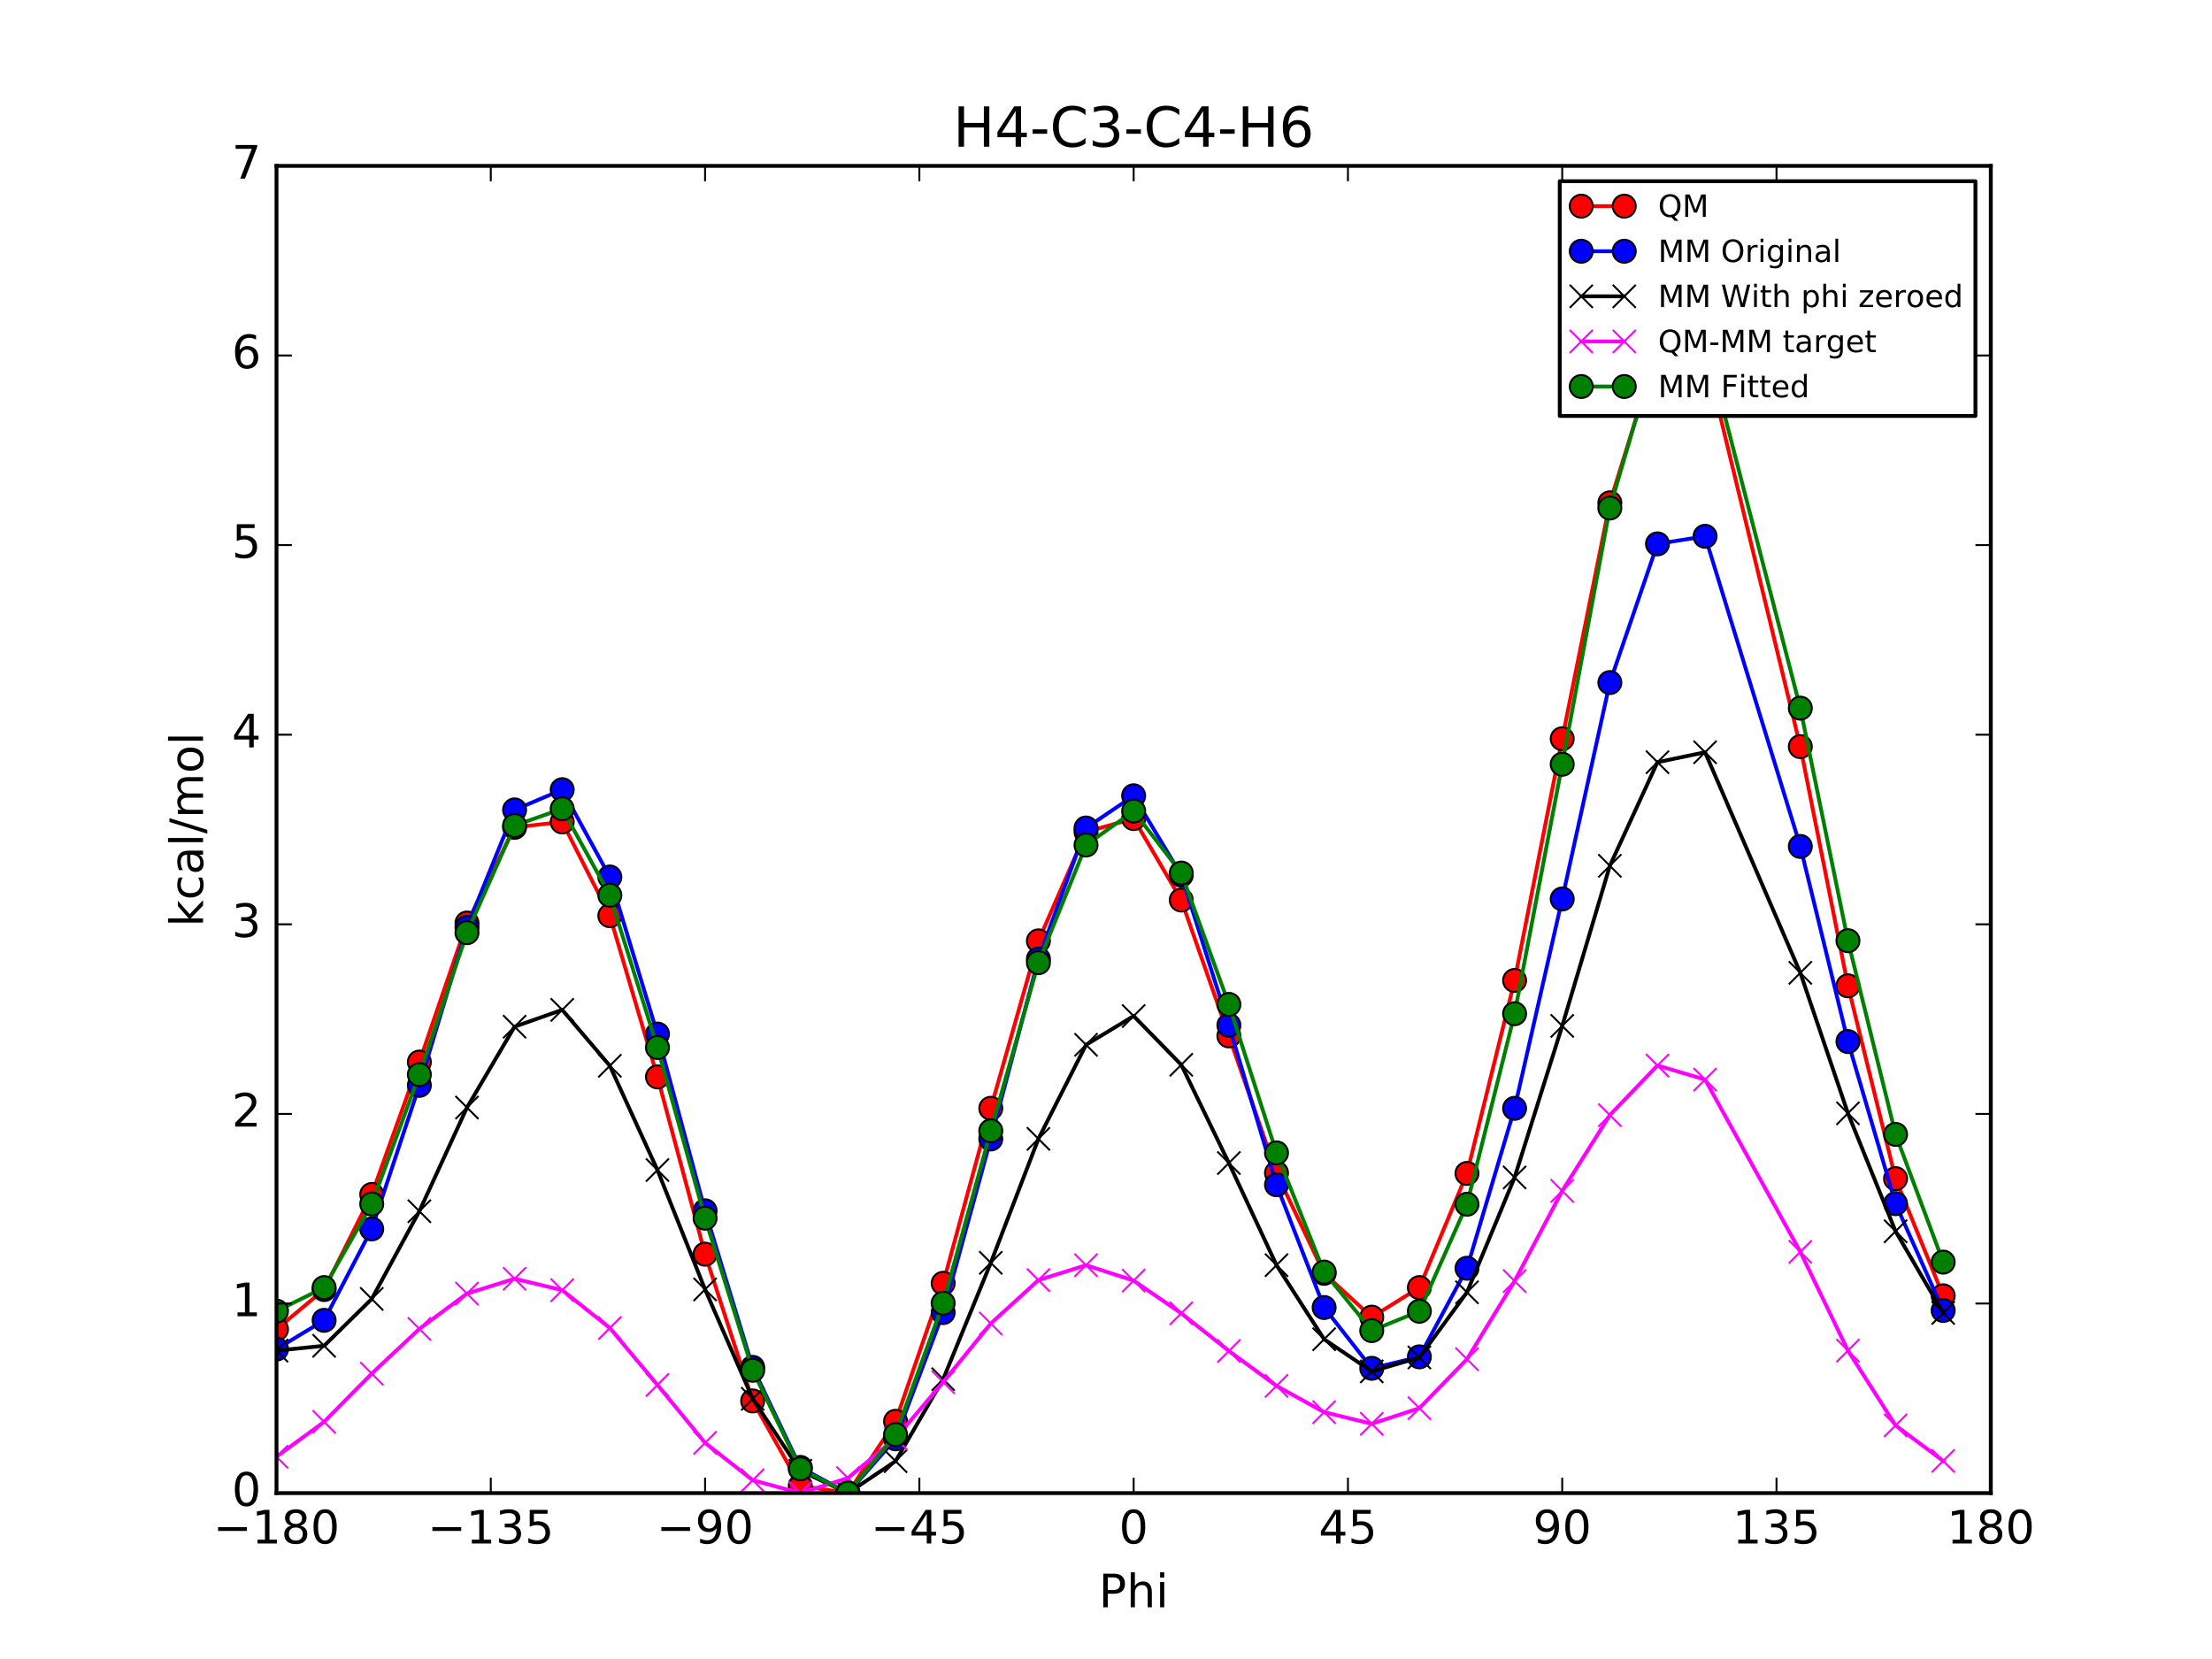 <?xml version="1.0" encoding="utf-8" standalone="no"?>
<!DOCTYPE svg PUBLIC "-//W3C//DTD SVG 1.1//EN"
  "http://www.w3.org/Graphics/SVG/1.1/DTD/svg11.dtd">
<!-- Created with matplotlib (http://matplotlib.org/) -->
<svg height="432pt" version="1.1" viewBox="0 0 576 432" width="576pt" xmlns="http://www.w3.org/2000/svg" xmlns:xlink="http://www.w3.org/1999/xlink">
 <defs>
  <style type="text/css">
*{stroke-linecap:butt;stroke-linejoin:round;stroke-miterlimit:100000;}
  </style>
 </defs>
 <g id="figure_1">
  <g id="patch_1">
   <path d="M 0 432 
L 576 432 
L 576 0 
L 0 0 
z
" style="fill:#ffffff;"/>
  </g>
  <g id="axes_1">
   <g id="patch_2">
    <path d="M 72 388.8 
L 518.4 388.8 
L 518.4 43.2 
L 72 43.2 
z
" style="fill:#ffffff;"/>
   </g>
   <g id="line2d_1">
    <path clip-path="url(#p6be806ce64)" d="M 72 346.138 
L 84.4 335.798 
L 96.8 311.035 
L 109.2 276.559 
L 121.6 240.355 
L 134 215.439 
L 146.4 214.028 
L 158.8 238.452 
L 171.2 280.42 
L 183.6 326.585 
L 196 364.797 
L 208.4 386.894 
L 220.8 388.8 
L 233.2 370.107 
L 245.6 334.164 
L 258 288.597 
L 270.4 245.003 
L 282.8 216.639 
L 295.199 213.153 
L 307.6 234.363 
L 320 269.75 
L 332.4 305.438 
L 344.8 331.576 
L 357.2 342.979 
L 369.6 335.283 
L 382 305.553 
L 394.4 255.302 
L 406.8 192.364 
L 419.2 130.932 
L 431.6 91.041 
L 444 92.122 
L 468.8 194.416 
L 481.2 256.703 
L 493.6 306.912 
L 506 337.426 
" style="fill:none;stroke:#ff0000;stroke-linecap:square;"/>
    <defs>
     <path d="M 0 3 
C 0.796 3 1.559 2.684 2.121 2.121 
C 2.684 1.559 3 0.796 3 0 
C 3 -0.796 2.684 -1.559 2.121 -2.121 
C 1.559 -2.684 0.796 -3 0 -3 
C -0.796 -3 -1.559 -2.684 -2.121 -2.121 
C -2.684 -1.559 -3 -0.796 -3 0 
C -3 0.796 -2.684 1.559 -2.121 2.121 
C -1.559 2.684 -0.796 3 0 3 
z
" id="m2a6af299bd" style="stroke:#000000;stroke-width:0.5;"/>
    </defs>
    <g clip-path="url(#p6be806ce64)">
     <use style="fill:#ff0000;stroke:#000000;stroke-width:0.5;" x="72" xlink:href="#m2a6af299bd" y="346.138"/>
     <use style="fill:#ff0000;stroke:#000000;stroke-width:0.5;" x="84.4" xlink:href="#m2a6af299bd" y="335.798"/>
     <use style="fill:#ff0000;stroke:#000000;stroke-width:0.5;" x="96.8" xlink:href="#m2a6af299bd" y="311.035"/>
     <use style="fill:#ff0000;stroke:#000000;stroke-width:0.5;" x="109.2" xlink:href="#m2a6af299bd" y="276.559"/>
     <use style="fill:#ff0000;stroke:#000000;stroke-width:0.5;" x="121.6" xlink:href="#m2a6af299bd" y="240.355"/>
     <use style="fill:#ff0000;stroke:#000000;stroke-width:0.5;" x="134" xlink:href="#m2a6af299bd" y="215.439"/>
     <use style="fill:#ff0000;stroke:#000000;stroke-width:0.5;" x="146.4" xlink:href="#m2a6af299bd" y="214.028"/>
     <use style="fill:#ff0000;stroke:#000000;stroke-width:0.5;" x="158.8" xlink:href="#m2a6af299bd" y="238.452"/>
     <use style="fill:#ff0000;stroke:#000000;stroke-width:0.5;" x="171.2" xlink:href="#m2a6af299bd" y="280.42"/>
     <use style="fill:#ff0000;stroke:#000000;stroke-width:0.5;" x="183.6" xlink:href="#m2a6af299bd" y="326.585"/>
     <use style="fill:#ff0000;stroke:#000000;stroke-width:0.5;" x="196" xlink:href="#m2a6af299bd" y="364.797"/>
     <use style="fill:#ff0000;stroke:#000000;stroke-width:0.5;" x="208.4" xlink:href="#m2a6af299bd" y="386.894"/>
     <use style="fill:#ff0000;stroke:#000000;stroke-width:0.5;" x="220.8" xlink:href="#m2a6af299bd" y="388.8"/>
     <use style="fill:#ff0000;stroke:#000000;stroke-width:0.5;" x="233.2" xlink:href="#m2a6af299bd" y="370.107"/>
     <use style="fill:#ff0000;stroke:#000000;stroke-width:0.5;" x="245.6" xlink:href="#m2a6af299bd" y="334.164"/>
     <use style="fill:#ff0000;stroke:#000000;stroke-width:0.5;" x="258" xlink:href="#m2a6af299bd" y="288.597"/>
     <use style="fill:#ff0000;stroke:#000000;stroke-width:0.5;" x="270.4" xlink:href="#m2a6af299bd" y="245.003"/>
     <use style="fill:#ff0000;stroke:#000000;stroke-width:0.5;" x="282.8" xlink:href="#m2a6af299bd" y="216.639"/>
     <use style="fill:#ff0000;stroke:#000000;stroke-width:0.5;" x="295.199" xlink:href="#m2a6af299bd" y="213.153"/>
     <use style="fill:#ff0000;stroke:#000000;stroke-width:0.5;" x="307.6" xlink:href="#m2a6af299bd" y="234.363"/>
     <use style="fill:#ff0000;stroke:#000000;stroke-width:0.5;" x="320" xlink:href="#m2a6af299bd" y="269.75"/>
     <use style="fill:#ff0000;stroke:#000000;stroke-width:0.5;" x="332.4" xlink:href="#m2a6af299bd" y="305.438"/>
     <use style="fill:#ff0000;stroke:#000000;stroke-width:0.5;" x="344.8" xlink:href="#m2a6af299bd" y="331.576"/>
     <use style="fill:#ff0000;stroke:#000000;stroke-width:0.5;" x="357.2" xlink:href="#m2a6af299bd" y="342.979"/>
     <use style="fill:#ff0000;stroke:#000000;stroke-width:0.5;" x="369.6" xlink:href="#m2a6af299bd" y="335.283"/>
     <use style="fill:#ff0000;stroke:#000000;stroke-width:0.5;" x="382" xlink:href="#m2a6af299bd" y="305.553"/>
     <use style="fill:#ff0000;stroke:#000000;stroke-width:0.5;" x="394.4" xlink:href="#m2a6af299bd" y="255.302"/>
     <use style="fill:#ff0000;stroke:#000000;stroke-width:0.5;" x="406.8" xlink:href="#m2a6af299bd" y="192.364"/>
     <use style="fill:#ff0000;stroke:#000000;stroke-width:0.5;" x="419.2" xlink:href="#m2a6af299bd" y="130.932"/>
     <use style="fill:#ff0000;stroke:#000000;stroke-width:0.5;" x="431.6" xlink:href="#m2a6af299bd" y="91.041"/>
     <use style="fill:#ff0000;stroke:#000000;stroke-width:0.5;" x="444" xlink:href="#m2a6af299bd" y="92.122"/>
     <use style="fill:#ff0000;stroke:#000000;stroke-width:0.5;" x="468.8" xlink:href="#m2a6af299bd" y="194.416"/>
     <use style="fill:#ff0000;stroke:#000000;stroke-width:0.5;" x="481.2" xlink:href="#m2a6af299bd" y="256.703"/>
     <use style="fill:#ff0000;stroke:#000000;stroke-width:0.5;" x="493.6" xlink:href="#m2a6af299bd" y="306.912"/>
     <use style="fill:#ff0000;stroke:#000000;stroke-width:0.5;" x="506" xlink:href="#m2a6af299bd" y="337.426"/>
    </g>
   </g>
   <g id="line2d_2">
    <path clip-path="url(#p6be806ce64)" d="M 72 351.294 
L 84.4 343.809 
L 96.8 320.014 
L 109.2 282.63 
L 121.6 241.473 
L 134 210.893 
L 146.4 205.631 
L 158.8 228.367 
L 171.2 269.262 
L 183.6 315.292 
L 196 356.059 
L 208.4 382.107 
L 220.8 388.8 
L 233.2 374.664 
L 245.6 341.786 
L 258 296.586 
L 270.4 249.719 
L 282.8 215.612 
L 295.199 207.216 
L 307.6 227.878 
L 320 266.97 
L 332.4 308.508 
L 344.8 340.473 
L 357.2 356.306 
L 369.6 353.318 
L 382 330.252 
L 394.4 288.608 
L 406.8 234.091 
L 419.2 177.739 
L 431.6 141.627 
L 444 139.645 
L 468.8 220.411 
L 481.2 271.215 
L 493.6 313.43 
L 506 341.24 
" style="fill:none;stroke:#0000ff;stroke-linecap:square;"/>
    <defs>
     <path d="M 0 3 
C 0.796 3 1.559 2.684 2.121 2.121 
C 2.684 1.559 3 0.796 3 0 
C 3 -0.796 2.684 -1.559 2.121 -2.121 
C 1.559 -2.684 0.796 -3 0 -3 
C -0.796 -3 -1.559 -2.684 -2.121 -2.121 
C -2.684 -1.559 -3 -0.796 -3 0 
C -3 0.796 -2.684 1.559 -2.121 2.121 
C -1.559 2.684 -0.796 3 0 3 
z
" id="m9294f2a880" style="stroke:#000000;stroke-width:0.5;"/>
    </defs>
    <g clip-path="url(#p6be806ce64)">
     <use style="fill:#0000ff;stroke:#000000;stroke-width:0.5;" x="72" xlink:href="#m9294f2a880" y="351.294"/>
     <use style="fill:#0000ff;stroke:#000000;stroke-width:0.5;" x="84.4" xlink:href="#m9294f2a880" y="343.809"/>
     <use style="fill:#0000ff;stroke:#000000;stroke-width:0.5;" x="96.8" xlink:href="#m9294f2a880" y="320.014"/>
     <use style="fill:#0000ff;stroke:#000000;stroke-width:0.5;" x="109.2" xlink:href="#m9294f2a880" y="282.63"/>
     <use style="fill:#0000ff;stroke:#000000;stroke-width:0.5;" x="121.6" xlink:href="#m9294f2a880" y="241.473"/>
     <use style="fill:#0000ff;stroke:#000000;stroke-width:0.5;" x="134" xlink:href="#m9294f2a880" y="210.893"/>
     <use style="fill:#0000ff;stroke:#000000;stroke-width:0.5;" x="146.4" xlink:href="#m9294f2a880" y="205.631"/>
     <use style="fill:#0000ff;stroke:#000000;stroke-width:0.5;" x="158.8" xlink:href="#m9294f2a880" y="228.367"/>
     <use style="fill:#0000ff;stroke:#000000;stroke-width:0.5;" x="171.2" xlink:href="#m9294f2a880" y="269.262"/>
     <use style="fill:#0000ff;stroke:#000000;stroke-width:0.5;" x="183.6" xlink:href="#m9294f2a880" y="315.292"/>
     <use style="fill:#0000ff;stroke:#000000;stroke-width:0.5;" x="196" xlink:href="#m9294f2a880" y="356.059"/>
     <use style="fill:#0000ff;stroke:#000000;stroke-width:0.5;" x="208.4" xlink:href="#m9294f2a880" y="382.107"/>
     <use style="fill:#0000ff;stroke:#000000;stroke-width:0.5;" x="220.8" xlink:href="#m9294f2a880" y="388.8"/>
     <use style="fill:#0000ff;stroke:#000000;stroke-width:0.5;" x="233.2" xlink:href="#m9294f2a880" y="374.664"/>
     <use style="fill:#0000ff;stroke:#000000;stroke-width:0.5;" x="245.6" xlink:href="#m9294f2a880" y="341.786"/>
     <use style="fill:#0000ff;stroke:#000000;stroke-width:0.5;" x="258" xlink:href="#m9294f2a880" y="296.586"/>
     <use style="fill:#0000ff;stroke:#000000;stroke-width:0.5;" x="270.4" xlink:href="#m9294f2a880" y="249.719"/>
     <use style="fill:#0000ff;stroke:#000000;stroke-width:0.5;" x="282.8" xlink:href="#m9294f2a880" y="215.612"/>
     <use style="fill:#0000ff;stroke:#000000;stroke-width:0.5;" x="295.199" xlink:href="#m9294f2a880" y="207.216"/>
     <use style="fill:#0000ff;stroke:#000000;stroke-width:0.5;" x="307.6" xlink:href="#m9294f2a880" y="227.878"/>
     <use style="fill:#0000ff;stroke:#000000;stroke-width:0.5;" x="320" xlink:href="#m9294f2a880" y="266.97"/>
     <use style="fill:#0000ff;stroke:#000000;stroke-width:0.5;" x="332.4" xlink:href="#m9294f2a880" y="308.508"/>
     <use style="fill:#0000ff;stroke:#000000;stroke-width:0.5;" x="344.8" xlink:href="#m9294f2a880" y="340.473"/>
     <use style="fill:#0000ff;stroke:#000000;stroke-width:0.5;" x="357.2" xlink:href="#m9294f2a880" y="356.306"/>
     <use style="fill:#0000ff;stroke:#000000;stroke-width:0.5;" x="369.6" xlink:href="#m9294f2a880" y="353.318"/>
     <use style="fill:#0000ff;stroke:#000000;stroke-width:0.5;" x="382" xlink:href="#m9294f2a880" y="330.252"/>
     <use style="fill:#0000ff;stroke:#000000;stroke-width:0.5;" x="394.4" xlink:href="#m9294f2a880" y="288.608"/>
     <use style="fill:#0000ff;stroke:#000000;stroke-width:0.5;" x="406.8" xlink:href="#m9294f2a880" y="234.091"/>
     <use style="fill:#0000ff;stroke:#000000;stroke-width:0.5;" x="419.2" xlink:href="#m9294f2a880" y="177.739"/>
     <use style="fill:#0000ff;stroke:#000000;stroke-width:0.5;" x="431.6" xlink:href="#m9294f2a880" y="141.627"/>
     <use style="fill:#0000ff;stroke:#000000;stroke-width:0.5;" x="444" xlink:href="#m9294f2a880" y="139.645"/>
     <use style="fill:#0000ff;stroke:#000000;stroke-width:0.5;" x="468.8" xlink:href="#m9294f2a880" y="220.411"/>
     <use style="fill:#0000ff;stroke:#000000;stroke-width:0.5;" x="481.2" xlink:href="#m9294f2a880" y="271.215"/>
     <use style="fill:#0000ff;stroke:#000000;stroke-width:0.5;" x="493.6" xlink:href="#m9294f2a880" y="313.43"/>
     <use style="fill:#0000ff;stroke:#000000;stroke-width:0.5;" x="506" xlink:href="#m9294f2a880" y="341.24"/>
    </g>
   </g>
   <g id="line2d_3">
    <path clip-path="url(#p6be806ce64)" d="M 72 351.694 
L 84.4 350.446 
L 96.8 338.238 
L 109.2 315.404 
L 121.6 288.396 
L 134 267.344 
L 146.4 262.962 
L 158.8 277.528 
L 171.2 304.678 
L 183.6 335.764 
L 196 364.243 
L 208.4 382.979 
L 220.8 388.8 
L 233.2 380.482 
L 245.6 359.138 
L 258 328.837 
L 270.4 296.55 
L 282.8 272.068 
L 295.199 264.574 
L 307.6 277.267 
L 320 302.853 
L 332.4 329.446 
L 344.8 348.736 
L 357.2 357.111 
L 369.6 353.48 
L 382 336.515 
L 394.4 306.603 
L 406.8 267.141 
L 419.2 225.451 
L 431.6 198.477 
L 444 195.888 
L 468.8 253.321 
L 481.2 289.898 
L 493.6 320.626 
L 506 341.895 
" style="fill:none;stroke:#000000;stroke-linecap:square;"/>
    <defs>
     <path d="M -3 3 
L 3 -3 
M -3 -3 
L 3 3 
" id="maa14bc643f" style="stroke:#000000;stroke-width:0.5;"/>
    </defs>
    <g clip-path="url(#p6be806ce64)">
     <use style="stroke:#000000;stroke-width:0.5;" x="72" xlink:href="#maa14bc643f" y="351.694"/>
     <use style="stroke:#000000;stroke-width:0.5;" x="84.4" xlink:href="#maa14bc643f" y="350.446"/>
     <use style="stroke:#000000;stroke-width:0.5;" x="96.8" xlink:href="#maa14bc643f" y="338.238"/>
     <use style="stroke:#000000;stroke-width:0.5;" x="109.2" xlink:href="#maa14bc643f" y="315.404"/>
     <use style="stroke:#000000;stroke-width:0.5;" x="121.6" xlink:href="#maa14bc643f" y="288.396"/>
     <use style="stroke:#000000;stroke-width:0.5;" x="134" xlink:href="#maa14bc643f" y="267.344"/>
     <use style="stroke:#000000;stroke-width:0.5;" x="146.4" xlink:href="#maa14bc643f" y="262.962"/>
     <use style="stroke:#000000;stroke-width:0.5;" x="158.8" xlink:href="#maa14bc643f" y="277.528"/>
     <use style="stroke:#000000;stroke-width:0.5;" x="171.2" xlink:href="#maa14bc643f" y="304.678"/>
     <use style="stroke:#000000;stroke-width:0.5;" x="183.6" xlink:href="#maa14bc643f" y="335.764"/>
     <use style="stroke:#000000;stroke-width:0.5;" x="196" xlink:href="#maa14bc643f" y="364.243"/>
     <use style="stroke:#000000;stroke-width:0.5;" x="208.4" xlink:href="#maa14bc643f" y="382.979"/>
     <use style="stroke:#000000;stroke-width:0.5;" x="220.8" xlink:href="#maa14bc643f" y="388.8"/>
     <use style="stroke:#000000;stroke-width:0.5;" x="233.2" xlink:href="#maa14bc643f" y="380.482"/>
     <use style="stroke:#000000;stroke-width:0.5;" x="245.6" xlink:href="#maa14bc643f" y="359.138"/>
     <use style="stroke:#000000;stroke-width:0.5;" x="258" xlink:href="#maa14bc643f" y="328.837"/>
     <use style="stroke:#000000;stroke-width:0.5;" x="270.4" xlink:href="#maa14bc643f" y="296.55"/>
     <use style="stroke:#000000;stroke-width:0.5;" x="282.8" xlink:href="#maa14bc643f" y="272.068"/>
     <use style="stroke:#000000;stroke-width:0.5;" x="295.199" xlink:href="#maa14bc643f" y="264.574"/>
     <use style="stroke:#000000;stroke-width:0.5;" x="307.6" xlink:href="#maa14bc643f" y="277.267"/>
     <use style="stroke:#000000;stroke-width:0.5;" x="320" xlink:href="#maa14bc643f" y="302.853"/>
     <use style="stroke:#000000;stroke-width:0.5;" x="332.4" xlink:href="#maa14bc643f" y="329.446"/>
     <use style="stroke:#000000;stroke-width:0.5;" x="344.8" xlink:href="#maa14bc643f" y="348.736"/>
     <use style="stroke:#000000;stroke-width:0.5;" x="357.2" xlink:href="#maa14bc643f" y="357.111"/>
     <use style="stroke:#000000;stroke-width:0.5;" x="369.6" xlink:href="#maa14bc643f" y="353.48"/>
     <use style="stroke:#000000;stroke-width:0.5;" x="382" xlink:href="#maa14bc643f" y="336.515"/>
     <use style="stroke:#000000;stroke-width:0.5;" x="394.4" xlink:href="#maa14bc643f" y="306.603"/>
     <use style="stroke:#000000;stroke-width:0.5;" x="406.8" xlink:href="#maa14bc643f" y="267.141"/>
     <use style="stroke:#000000;stroke-width:0.5;" x="419.2" xlink:href="#maa14bc643f" y="225.451"/>
     <use style="stroke:#000000;stroke-width:0.5;" x="431.6" xlink:href="#maa14bc643f" y="198.477"/>
     <use style="stroke:#000000;stroke-width:0.5;" x="444" xlink:href="#maa14bc643f" y="195.888"/>
     <use style="stroke:#000000;stroke-width:0.5;" x="468.8" xlink:href="#maa14bc643f" y="253.321"/>
     <use style="stroke:#000000;stroke-width:0.5;" x="481.2" xlink:href="#maa14bc643f" y="289.898"/>
     <use style="stroke:#000000;stroke-width:0.5;" x="493.6" xlink:href="#maa14bc643f" y="320.626"/>
     <use style="stroke:#000000;stroke-width:0.5;" x="506" xlink:href="#maa14bc643f" y="341.895"/>
    </g>
   </g>
   <g id="line2d_4">
    <path clip-path="url(#p6be806ce64)" d="M 72 379.329 
L 84.4 370.238 
L 96.8 357.683 
L 109.2 346.04 
L 121.6 336.844 
L 134 332.981 
L 146.4 335.951 
L 158.8 345.81 
L 171.2 360.627 
L 183.6 375.707 
L 196 385.439 
L 208.4 388.8 
L 220.8 384.885 
L 233.2 374.51 
L 245.6 359.911 
L 258 344.646 
L 270.4 333.338 
L 282.8 329.455 
L 295.199 333.464 
L 307.6 341.981 
L 320 351.782 
L 332.4 360.877 
L 344.8 367.725 
L 357.2 370.753 
L 369.6 366.689 
L 382 353.923 
L 394.4 333.585 
L 406.8 310.108 
L 419.2 290.367 
L 431.6 277.449 
L 444 281.12 
L 468.8 325.98 
L 481.2 351.69 
L 493.6 371.171 
L 506 380.416 
" style="fill:none;stroke:#ff00ff;stroke-linecap:square;"/>
    <defs>
     <path d="M -3 3 
L 3 -3 
M -3 -3 
L 3 3 
" id="me2f83e3479" style="stroke:#ff00ff;stroke-width:0.5;"/>
    </defs>
    <g clip-path="url(#p6be806ce64)">
     <use style="fill:#ff00ff;stroke:#ff00ff;stroke-width:0.5;" x="72" xlink:href="#me2f83e3479" y="379.329"/>
     <use style="fill:#ff00ff;stroke:#ff00ff;stroke-width:0.5;" x="84.4" xlink:href="#me2f83e3479" y="370.238"/>
     <use style="fill:#ff00ff;stroke:#ff00ff;stroke-width:0.5;" x="96.8" xlink:href="#me2f83e3479" y="357.683"/>
     <use style="fill:#ff00ff;stroke:#ff00ff;stroke-width:0.5;" x="109.2" xlink:href="#me2f83e3479" y="346.04"/>
     <use style="fill:#ff00ff;stroke:#ff00ff;stroke-width:0.5;" x="121.6" xlink:href="#me2f83e3479" y="336.844"/>
     <use style="fill:#ff00ff;stroke:#ff00ff;stroke-width:0.5;" x="134" xlink:href="#me2f83e3479" y="332.981"/>
     <use style="fill:#ff00ff;stroke:#ff00ff;stroke-width:0.5;" x="146.4" xlink:href="#me2f83e3479" y="335.951"/>
     <use style="fill:#ff00ff;stroke:#ff00ff;stroke-width:0.5;" x="158.8" xlink:href="#me2f83e3479" y="345.81"/>
     <use style="fill:#ff00ff;stroke:#ff00ff;stroke-width:0.5;" x="171.2" xlink:href="#me2f83e3479" y="360.627"/>
     <use style="fill:#ff00ff;stroke:#ff00ff;stroke-width:0.5;" x="183.6" xlink:href="#me2f83e3479" y="375.707"/>
     <use style="fill:#ff00ff;stroke:#ff00ff;stroke-width:0.5;" x="196" xlink:href="#me2f83e3479" y="385.439"/>
     <use style="fill:#ff00ff;stroke:#ff00ff;stroke-width:0.5;" x="208.4" xlink:href="#me2f83e3479" y="388.8"/>
     <use style="fill:#ff00ff;stroke:#ff00ff;stroke-width:0.5;" x="220.8" xlink:href="#me2f83e3479" y="384.885"/>
     <use style="fill:#ff00ff;stroke:#ff00ff;stroke-width:0.5;" x="233.2" xlink:href="#me2f83e3479" y="374.51"/>
     <use style="fill:#ff00ff;stroke:#ff00ff;stroke-width:0.5;" x="245.6" xlink:href="#me2f83e3479" y="359.91"/>
     <use style="fill:#ff00ff;stroke:#ff00ff;stroke-width:0.5;" x="258" xlink:href="#me2f83e3479" y="344.646"/>
     <use style="fill:#ff00ff;stroke:#ff00ff;stroke-width:0.5;" x="270.4" xlink:href="#me2f83e3479" y="333.338"/>
     <use style="fill:#ff00ff;stroke:#ff00ff;stroke-width:0.5;" x="282.8" xlink:href="#me2f83e3479" y="329.455"/>
     <use style="fill:#ff00ff;stroke:#ff00ff;stroke-width:0.5;" x="295.199" xlink:href="#me2f83e3479" y="333.464"/>
     <use style="fill:#ff00ff;stroke:#ff00ff;stroke-width:0.5;" x="307.6" xlink:href="#me2f83e3479" y="341.981"/>
     <use style="fill:#ff00ff;stroke:#ff00ff;stroke-width:0.5;" x="320" xlink:href="#me2f83e3479" y="351.782"/>
     <use style="fill:#ff00ff;stroke:#ff00ff;stroke-width:0.5;" x="332.4" xlink:href="#me2f83e3479" y="360.877"/>
     <use style="fill:#ff00ff;stroke:#ff00ff;stroke-width:0.5;" x="344.8" xlink:href="#me2f83e3479" y="367.725"/>
     <use style="fill:#ff00ff;stroke:#ff00ff;stroke-width:0.5;" x="357.2" xlink:href="#me2f83e3479" y="370.753"/>
     <use style="fill:#ff00ff;stroke:#ff00ff;stroke-width:0.5;" x="369.6" xlink:href="#me2f83e3479" y="366.689"/>
     <use style="fill:#ff00ff;stroke:#ff00ff;stroke-width:0.5;" x="382" xlink:href="#me2f83e3479" y="353.923"/>
     <use style="fill:#ff00ff;stroke:#ff00ff;stroke-width:0.5;" x="394.4" xlink:href="#me2f83e3479" y="333.585"/>
     <use style="fill:#ff00ff;stroke:#ff00ff;stroke-width:0.5;" x="406.8" xlink:href="#me2f83e3479" y="310.108"/>
     <use style="fill:#ff00ff;stroke:#ff00ff;stroke-width:0.5;" x="419.2" xlink:href="#me2f83e3479" y="290.367"/>
     <use style="fill:#ff00ff;stroke:#ff00ff;stroke-width:0.5;" x="431.6" xlink:href="#me2f83e3479" y="277.449"/>
     <use style="fill:#ff00ff;stroke:#ff00ff;stroke-width:0.5;" x="444" xlink:href="#me2f83e3479" y="281.12"/>
     <use style="fill:#ff00ff;stroke:#ff00ff;stroke-width:0.5;" x="468.8" xlink:href="#me2f83e3479" y="325.98"/>
     <use style="fill:#ff00ff;stroke:#ff00ff;stroke-width:0.5;" x="481.2" xlink:href="#me2f83e3479" y="351.69"/>
     <use style="fill:#ff00ff;stroke:#ff00ff;stroke-width:0.5;" x="493.6" xlink:href="#me2f83e3479" y="371.171"/>
     <use style="fill:#ff00ff;stroke:#ff00ff;stroke-width:0.5;" x="506" xlink:href="#me2f83e3479" y="380.416"/>
    </g>
   </g>
   <g id="line2d_5">
    <path clip-path="url(#p6be806ce64)" d="M 72 341.404 
L 84.4 335.282 
L 96.8 313.519 
L 109.2 279.816 
L 121.6 242.869 
L 134 214.971 
L 146.4 210.609 
L 158.8 233.116 
L 171.2 272.77 
L 183.6 317.219 
L 196 356.82 
L 208.4 382.483 
L 220.8 388.8 
L 233.2 373.545 
L 245.6 339.348 
L 258 294.471 
L 270.4 250.688 
L 282.8 220.045 
L 295.199 211.201 
L 307.6 227.34 
L 320 261.547 
L 332.4 300.215 
L 344.8 331.243 
L 357.2 346.491 
L 369.6 341.448 
L 382 313.577 
L 394.4 263.969 
L 406.8 199.011 
L 419.2 132.285 
L 431.6 89.975 
L 444 88.44 
L 468.8 184.405 
L 481.2 244.954 
L 493.6 295.389 
L 506 328.653 
" style="fill:none;stroke:#008000;stroke-linecap:square;"/>
    <defs>
     <path d="M 0 3 
C 0.796 3 1.559 2.684 2.121 2.121 
C 2.684 1.559 3 0.796 3 0 
C 3 -0.796 2.684 -1.559 2.121 -2.121 
C 1.559 -2.684 0.796 -3 0 -3 
C -0.796 -3 -1.559 -2.684 -2.121 -2.121 
C -2.684 -1.559 -3 -0.796 -3 0 
C -3 0.796 -2.684 1.559 -2.121 2.121 
C -1.559 2.684 -0.796 3 0 3 
z
" id="m3bf583193f" style="stroke:#000000;stroke-width:0.5;"/>
    </defs>
    <g clip-path="url(#p6be806ce64)">
     <use style="fill:#008000;stroke:#000000;stroke-width:0.5;" x="72" xlink:href="#m3bf583193f" y="341.404"/>
     <use style="fill:#008000;stroke:#000000;stroke-width:0.5;" x="84.4" xlink:href="#m3bf583193f" y="335.282"/>
     <use style="fill:#008000;stroke:#000000;stroke-width:0.5;" x="96.8" xlink:href="#m3bf583193f" y="313.519"/>
     <use style="fill:#008000;stroke:#000000;stroke-width:0.5;" x="109.2" xlink:href="#m3bf583193f" y="279.816"/>
     <use style="fill:#008000;stroke:#000000;stroke-width:0.5;" x="121.6" xlink:href="#m3bf583193f" y="242.869"/>
     <use style="fill:#008000;stroke:#000000;stroke-width:0.5;" x="134" xlink:href="#m3bf583193f" y="214.971"/>
     <use style="fill:#008000;stroke:#000000;stroke-width:0.5;" x="146.4" xlink:href="#m3bf583193f" y="210.609"/>
     <use style="fill:#008000;stroke:#000000;stroke-width:0.5;" x="158.8" xlink:href="#m3bf583193f" y="233.116"/>
     <use style="fill:#008000;stroke:#000000;stroke-width:0.5;" x="171.2" xlink:href="#m3bf583193f" y="272.77"/>
     <use style="fill:#008000;stroke:#000000;stroke-width:0.5;" x="183.6" xlink:href="#m3bf583193f" y="317.219"/>
     <use style="fill:#008000;stroke:#000000;stroke-width:0.5;" x="196" xlink:href="#m3bf583193f" y="356.82"/>
     <use style="fill:#008000;stroke:#000000;stroke-width:0.5;" x="208.4" xlink:href="#m3bf583193f" y="382.483"/>
     <use style="fill:#008000;stroke:#000000;stroke-width:0.5;" x="220.8" xlink:href="#m3bf583193f" y="388.8"/>
     <use style="fill:#008000;stroke:#000000;stroke-width:0.5;" x="233.2" xlink:href="#m3bf583193f" y="373.545"/>
     <use style="fill:#008000;stroke:#000000;stroke-width:0.5;" x="245.6" xlink:href="#m3bf583193f" y="339.348"/>
     <use style="fill:#008000;stroke:#000000;stroke-width:0.5;" x="258" xlink:href="#m3bf583193f" y="294.471"/>
     <use style="fill:#008000;stroke:#000000;stroke-width:0.5;" x="270.4" xlink:href="#m3bf583193f" y="250.688"/>
     <use style="fill:#008000;stroke:#000000;stroke-width:0.5;" x="282.8" xlink:href="#m3bf583193f" y="220.045"/>
     <use style="fill:#008000;stroke:#000000;stroke-width:0.5;" x="295.199" xlink:href="#m3bf583193f" y="211.201"/>
     <use style="fill:#008000;stroke:#000000;stroke-width:0.5;" x="307.6" xlink:href="#m3bf583193f" y="227.34"/>
     <use style="fill:#008000;stroke:#000000;stroke-width:0.5;" x="320" xlink:href="#m3bf583193f" y="261.547"/>
     <use style="fill:#008000;stroke:#000000;stroke-width:0.5;" x="332.4" xlink:href="#m3bf583193f" y="300.215"/>
     <use style="fill:#008000;stroke:#000000;stroke-width:0.5;" x="344.8" xlink:href="#m3bf583193f" y="331.243"/>
     <use style="fill:#008000;stroke:#000000;stroke-width:0.5;" x="357.2" xlink:href="#m3bf583193f" y="346.491"/>
     <use style="fill:#008000;stroke:#000000;stroke-width:0.5;" x="369.6" xlink:href="#m3bf583193f" y="341.448"/>
     <use style="fill:#008000;stroke:#000000;stroke-width:0.5;" x="382" xlink:href="#m3bf583193f" y="313.577"/>
     <use style="fill:#008000;stroke:#000000;stroke-width:0.5;" x="394.4" xlink:href="#m3bf583193f" y="263.969"/>
     <use style="fill:#008000;stroke:#000000;stroke-width:0.5;" x="406.8" xlink:href="#m3bf583193f" y="199.011"/>
     <use style="fill:#008000;stroke:#000000;stroke-width:0.5;" x="419.2" xlink:href="#m3bf583193f" y="132.285"/>
     <use style="fill:#008000;stroke:#000000;stroke-width:0.5;" x="431.6" xlink:href="#m3bf583193f" y="89.975"/>
     <use style="fill:#008000;stroke:#000000;stroke-width:0.5;" x="444" xlink:href="#m3bf583193f" y="88.44"/>
     <use style="fill:#008000;stroke:#000000;stroke-width:0.5;" x="468.8" xlink:href="#m3bf583193f" y="184.405"/>
     <use style="fill:#008000;stroke:#000000;stroke-width:0.5;" x="481.2" xlink:href="#m3bf583193f" y="244.954"/>
     <use style="fill:#008000;stroke:#000000;stroke-width:0.5;" x="493.6" xlink:href="#m3bf583193f" y="295.389"/>
     <use style="fill:#008000;stroke:#000000;stroke-width:0.5;" x="506" xlink:href="#m3bf583193f" y="328.653"/>
    </g>
   </g>
   <g id="patch_3">
    <path d="M 72 43.2 
L 518.4 43.2 
" style="fill:none;stroke:#000000;stroke-linecap:square;stroke-linejoin:miter;"/>
   </g>
   <g id="patch_4">
    <path d="M 72 388.8 
L 518.4 388.8 
" style="fill:none;stroke:#000000;stroke-linecap:square;stroke-linejoin:miter;"/>
   </g>
   <g id="patch_5">
    <path d="M 72 388.8 
L 72 43.2 
" style="fill:none;stroke:#000000;stroke-linecap:square;stroke-linejoin:miter;"/>
   </g>
   <g id="patch_6">
    <path d="M 518.4 388.8 
L 518.4 43.2 
" style="fill:none;stroke:#000000;stroke-linecap:square;stroke-linejoin:miter;"/>
   </g>
   <g id="matplotlib.axis_1">
    <g id="xtick_1">
     <g id="line2d_6">
      <defs>
       <path d="M 0 0 
L 0 -4 
" id="m107640198c" style="stroke:#000000;stroke-width:0.5;"/>
      </defs>
      <g>
       <use style="stroke:#000000;stroke-width:0.5;" x="72.0" xlink:href="#m107640198c" y="388.8"/>
      </g>
     </g>
     <g id="line2d_7">
      <defs>
       <path d="M 0 0 
L 0 4 
" id="m4b2a2e029c" style="stroke:#000000;stroke-width:0.5;"/>
      </defs>
      <g>
       <use style="stroke:#000000;stroke-width:0.5;" x="72.0" xlink:href="#m4b2a2e029c" y="43.2"/>
      </g>
     </g>
     <g id="text_1">
      <!-- −180 -->
      <defs>
       <path d="M 12.406 8.297 
L 28.516 8.297 
L 28.516 63.922 
L 10.984 60.406 
L 10.984 69.391 
L 28.422 72.906 
L 38.281 72.906 
L 38.281 8.297 
L 54.391 8.297 
L 54.391 0 
L 12.406 0 
z
" id="BitstreamVeraSans-Roman-31"/>
       <path d="M 31.781 66.406 
Q 24.172 66.406 20.328 58.906 
Q 16.5 51.422 16.5 36.375 
Q 16.5 21.391 20.328 13.891 
Q 24.172 6.391 31.781 6.391 
Q 39.453 6.391 43.281 13.891 
Q 47.125 21.391 47.125 36.375 
Q 47.125 51.422 43.281 58.906 
Q 39.453 66.406 31.781 66.406 
M 31.781 74.219 
Q 44.047 74.219 50.516 64.516 
Q 56.984 54.828 56.984 36.375 
Q 56.984 17.969 50.516 8.266 
Q 44.047 -1.422 31.781 -1.422 
Q 19.531 -1.422 13.062 8.266 
Q 6.594 17.969 6.594 36.375 
Q 6.594 54.828 13.062 64.516 
Q 19.531 74.219 31.781 74.219 
" id="BitstreamVeraSans-Roman-30"/>
       <path d="M 10.594 35.5 
L 73.188 35.5 
L 73.188 27.203 
L 10.594 27.203 
z
" id="BitstreamVeraSans-Roman-2212"/>
       <path d="M 31.781 34.625 
Q 24.75 34.625 20.719 30.859 
Q 16.703 27.094 16.703 20.516 
Q 16.703 13.922 20.719 10.156 
Q 24.75 6.391 31.781 6.391 
Q 38.812 6.391 42.859 10.172 
Q 46.922 13.969 46.922 20.516 
Q 46.922 27.094 42.891 30.859 
Q 38.875 34.625 31.781 34.625 
M 21.922 38.812 
Q 15.578 40.375 12.031 44.719 
Q 8.5 49.078 8.5 55.328 
Q 8.5 64.062 14.719 69.141 
Q 20.953 74.219 31.781 74.219 
Q 42.672 74.219 48.875 69.141 
Q 55.078 64.062 55.078 55.328 
Q 55.078 49.078 51.531 44.719 
Q 48 40.375 41.703 38.812 
Q 48.828 37.156 52.797 32.312 
Q 56.781 27.484 56.781 20.516 
Q 56.781 9.906 50.312 4.234 
Q 43.844 -1.422 31.781 -1.422 
Q 19.734 -1.422 13.25 4.234 
Q 6.781 9.906 6.781 20.516 
Q 6.781 27.484 10.781 32.312 
Q 14.797 37.156 21.922 38.812 
M 18.312 54.391 
Q 18.312 48.734 21.844 45.562 
Q 25.391 42.391 31.781 42.391 
Q 38.141 42.391 41.719 45.562 
Q 45.312 48.734 45.312 54.391 
Q 45.312 60.062 41.719 63.234 
Q 38.141 66.406 31.781 66.406 
Q 25.391 66.406 21.844 63.234 
Q 18.312 60.062 18.312 54.391 
" id="BitstreamVeraSans-Roman-38"/>
      </defs>
      <g transform="translate(55.52 401.918)scale(0.12 -0.12)">
       <use xlink:href="#BitstreamVeraSans-Roman-2212"/>
       <use x="83.789" xlink:href="#BitstreamVeraSans-Roman-31"/>
       <use x="147.412" xlink:href="#BitstreamVeraSans-Roman-38"/>
       <use x="211.035" xlink:href="#BitstreamVeraSans-Roman-30"/>
      </g>
     </g>
    </g>
    <g id="xtick_2">
     <g id="line2d_8">
      <g>
       <use style="stroke:#000000;stroke-width:0.5;" x="127.8" xlink:href="#m107640198c" y="388.8"/>
      </g>
     </g>
     <g id="line2d_9">
      <g>
       <use style="stroke:#000000;stroke-width:0.5;" x="127.8" xlink:href="#m4b2a2e029c" y="43.2"/>
      </g>
     </g>
     <g id="text_2">
      <!-- −135 -->
      <defs>
       <path d="M 40.578 39.312 
Q 47.656 37.797 51.625 33 
Q 55.609 28.219 55.609 21.188 
Q 55.609 10.406 48.188 4.484 
Q 40.766 -1.422 27.094 -1.422 
Q 22.516 -1.422 17.656 -0.516 
Q 12.797 0.391 7.625 2.203 
L 7.625 11.719 
Q 11.719 9.328 16.594 8.109 
Q 21.484 6.891 26.812 6.891 
Q 36.078 6.891 40.938 10.547 
Q 45.797 14.203 45.797 21.188 
Q 45.797 27.641 41.281 31.266 
Q 36.766 34.906 28.719 34.906 
L 20.219 34.906 
L 20.219 43.016 
L 29.109 43.016 
Q 36.375 43.016 40.234 45.922 
Q 44.094 48.828 44.094 54.297 
Q 44.094 59.906 40.109 62.906 
Q 36.141 65.922 28.719 65.922 
Q 24.656 65.922 20.016 65.031 
Q 15.375 64.156 9.812 62.312 
L 9.812 71.094 
Q 15.438 72.656 20.344 73.438 
Q 25.25 74.219 29.594 74.219 
Q 40.828 74.219 47.359 69.109 
Q 53.906 64.016 53.906 55.328 
Q 53.906 49.266 50.438 45.094 
Q 46.969 40.922 40.578 39.312 
" id="BitstreamVeraSans-Roman-33"/>
       <path d="M 10.797 72.906 
L 49.516 72.906 
L 49.516 64.594 
L 19.828 64.594 
L 19.828 46.734 
Q 21.969 47.469 24.109 47.828 
Q 26.266 48.188 28.422 48.188 
Q 40.625 48.188 47.75 41.5 
Q 54.891 34.812 54.891 23.391 
Q 54.891 11.625 47.562 5.094 
Q 40.234 -1.422 26.906 -1.422 
Q 22.312 -1.422 17.547 -0.641 
Q 12.797 0.141 7.719 1.703 
L 7.719 11.625 
Q 12.109 9.234 16.797 8.062 
Q 21.484 6.891 26.703 6.891 
Q 35.156 6.891 40.078 11.328 
Q 45.016 15.766 45.016 23.391 
Q 45.016 31 40.078 35.438 
Q 35.156 39.891 26.703 39.891 
Q 22.75 39.891 18.812 39.016 
Q 14.891 38.141 10.797 36.281 
z
" id="BitstreamVeraSans-Roman-35"/>
      </defs>
      <g transform="translate(111.32 401.918)scale(0.12 -0.12)">
       <use xlink:href="#BitstreamVeraSans-Roman-2212"/>
       <use x="83.789" xlink:href="#BitstreamVeraSans-Roman-31"/>
       <use x="147.412" xlink:href="#BitstreamVeraSans-Roman-33"/>
       <use x="211.035" xlink:href="#BitstreamVeraSans-Roman-35"/>
      </g>
     </g>
    </g>
    <g id="xtick_3">
     <g id="line2d_10">
      <g>
       <use style="stroke:#000000;stroke-width:0.5;" x="183.6" xlink:href="#m107640198c" y="388.8"/>
      </g>
     </g>
     <g id="line2d_11">
      <g>
       <use style="stroke:#000000;stroke-width:0.5;" x="183.6" xlink:href="#m4b2a2e029c" y="43.2"/>
      </g>
     </g>
     <g id="text_3">
      <!-- −90 -->
      <defs>
       <path d="M 10.984 1.516 
L 10.984 10.5 
Q 14.703 8.734 18.5 7.812 
Q 22.312 6.891 25.984 6.891 
Q 35.75 6.891 40.891 13.453 
Q 46.047 20.016 46.781 33.406 
Q 43.953 29.203 39.594 26.953 
Q 35.25 24.703 29.984 24.703 
Q 19.047 24.703 12.672 31.312 
Q 6.297 37.938 6.297 49.422 
Q 6.297 60.641 12.938 67.422 
Q 19.578 74.219 30.609 74.219 
Q 43.266 74.219 49.922 64.516 
Q 56.594 54.828 56.594 36.375 
Q 56.594 19.141 48.406 8.859 
Q 40.234 -1.422 26.422 -1.422 
Q 22.703 -1.422 18.891 -0.688 
Q 15.094 0.047 10.984 1.516 
M 30.609 32.422 
Q 37.25 32.422 41.125 36.953 
Q 45.016 41.5 45.016 49.422 
Q 45.016 57.281 41.125 61.844 
Q 37.25 66.406 30.609 66.406 
Q 23.969 66.406 20.094 61.844 
Q 16.219 57.281 16.219 49.422 
Q 16.219 41.5 20.094 36.953 
Q 23.969 32.422 30.609 32.422 
" id="BitstreamVeraSans-Roman-39"/>
      </defs>
      <g transform="translate(170.937 401.918)scale(0.12 -0.12)">
       <use xlink:href="#BitstreamVeraSans-Roman-2212"/>
       <use x="83.789" xlink:href="#BitstreamVeraSans-Roman-39"/>
       <use x="147.412" xlink:href="#BitstreamVeraSans-Roman-30"/>
      </g>
     </g>
    </g>
    <g id="xtick_4">
     <g id="line2d_12">
      <g>
       <use style="stroke:#000000;stroke-width:0.5;" x="239.4" xlink:href="#m107640198c" y="388.8"/>
      </g>
     </g>
     <g id="line2d_13">
      <g>
       <use style="stroke:#000000;stroke-width:0.5;" x="239.4" xlink:href="#m4b2a2e029c" y="43.2"/>
      </g>
     </g>
     <g id="text_4">
      <!-- −45 -->
      <defs>
       <path d="M 37.797 64.312 
L 12.891 25.391 
L 37.797 25.391 
z
M 35.203 72.906 
L 47.609 72.906 
L 47.609 25.391 
L 58.016 25.391 
L 58.016 17.188 
L 47.609 17.188 
L 47.609 0 
L 37.797 0 
L 37.797 17.188 
L 4.891 17.188 
L 4.891 26.703 
z
" id="BitstreamVeraSans-Roman-34"/>
      </defs>
      <g transform="translate(226.737 401.918)scale(0.12 -0.12)">
       <use xlink:href="#BitstreamVeraSans-Roman-2212"/>
       <use x="83.789" xlink:href="#BitstreamVeraSans-Roman-34"/>
       <use x="147.412" xlink:href="#BitstreamVeraSans-Roman-35"/>
      </g>
     </g>
    </g>
    <g id="xtick_5">
     <g id="line2d_14">
      <g>
       <use style="stroke:#000000;stroke-width:0.5;" x="295.2" xlink:href="#m107640198c" y="388.8"/>
      </g>
     </g>
     <g id="line2d_15">
      <g>
       <use style="stroke:#000000;stroke-width:0.5;" x="295.2" xlink:href="#m4b2a2e029c" y="43.2"/>
      </g>
     </g>
     <g id="text_5">
      <!-- 0 -->
      <g transform="translate(291.382 401.918)scale(0.12 -0.12)">
       <use xlink:href="#BitstreamVeraSans-Roman-30"/>
      </g>
     </g>
    </g>
    <g id="xtick_6">
     <g id="line2d_16">
      <g>
       <use style="stroke:#000000;stroke-width:0.5;" x="351.0" xlink:href="#m107640198c" y="388.8"/>
      </g>
     </g>
     <g id="line2d_17">
      <g>
       <use style="stroke:#000000;stroke-width:0.5;" x="351.0" xlink:href="#m4b2a2e029c" y="43.2"/>
      </g>
     </g>
     <g id="text_6">
      <!-- 45 -->
      <g transform="translate(343.365 401.918)scale(0.12 -0.12)">
       <use xlink:href="#BitstreamVeraSans-Roman-34"/>
       <use x="63.623" xlink:href="#BitstreamVeraSans-Roman-35"/>
      </g>
     </g>
    </g>
    <g id="xtick_7">
     <g id="line2d_18">
      <g>
       <use style="stroke:#000000;stroke-width:0.5;" x="406.8" xlink:href="#m107640198c" y="388.8"/>
      </g>
     </g>
     <g id="line2d_19">
      <g>
       <use style="stroke:#000000;stroke-width:0.5;" x="406.8" xlink:href="#m4b2a2e029c" y="43.2"/>
      </g>
     </g>
     <g id="text_7">
      <!-- 90 -->
      <g transform="translate(399.165 401.918)scale(0.12 -0.12)">
       <use xlink:href="#BitstreamVeraSans-Roman-39"/>
       <use x="63.623" xlink:href="#BitstreamVeraSans-Roman-30"/>
      </g>
     </g>
    </g>
    <g id="xtick_8">
     <g id="line2d_20">
      <g>
       <use style="stroke:#000000;stroke-width:0.5;" x="462.6" xlink:href="#m107640198c" y="388.8"/>
      </g>
     </g>
     <g id="line2d_21">
      <g>
       <use style="stroke:#000000;stroke-width:0.5;" x="462.6" xlink:href="#m4b2a2e029c" y="43.2"/>
      </g>
     </g>
     <g id="text_8">
      <!-- 135 -->
      <g transform="translate(451.147 401.918)scale(0.12 -0.12)">
       <use xlink:href="#BitstreamVeraSans-Roman-31"/>
       <use x="63.623" xlink:href="#BitstreamVeraSans-Roman-33"/>
       <use x="127.246" xlink:href="#BitstreamVeraSans-Roman-35"/>
      </g>
     </g>
    </g>
    <g id="xtick_9">
     <g id="line2d_22">
      <g>
       <use style="stroke:#000000;stroke-width:0.5;" x="518.4" xlink:href="#m107640198c" y="388.8"/>
      </g>
     </g>
     <g id="line2d_23">
      <g>
       <use style="stroke:#000000;stroke-width:0.5;" x="518.4" xlink:href="#m4b2a2e029c" y="43.2"/>
      </g>
     </g>
     <g id="text_9">
      <!-- 180 -->
      <g transform="translate(506.947 401.918)scale(0.12 -0.12)">
       <use xlink:href="#BitstreamVeraSans-Roman-31"/>
       <use x="63.623" xlink:href="#BitstreamVeraSans-Roman-38"/>
       <use x="127.246" xlink:href="#BitstreamVeraSans-Roman-30"/>
      </g>
     </g>
    </g>
    <g id="text_10">
     <!-- Phi -->
     <defs>
      <path d="M 19.672 64.797 
L 19.672 37.406 
L 32.078 37.406 
Q 38.969 37.406 42.719 40.969 
Q 46.484 44.531 46.484 51.125 
Q 46.484 57.672 42.719 61.234 
Q 38.969 64.797 32.078 64.797 
z
M 9.812 72.906 
L 32.078 72.906 
Q 44.344 72.906 50.609 67.359 
Q 56.891 61.812 56.891 51.125 
Q 56.891 40.328 50.609 34.812 
Q 44.344 29.297 32.078 29.297 
L 19.672 29.297 
L 19.672 0 
L 9.812 0 
z
" id="BitstreamVeraSans-Roman-50"/>
      <path d="M 54.891 33.016 
L 54.891 0 
L 45.906 0 
L 45.906 32.719 
Q 45.906 40.484 42.875 44.328 
Q 39.844 48.188 33.797 48.188 
Q 26.516 48.188 22.312 43.547 
Q 18.109 38.922 18.109 30.906 
L 18.109 0 
L 9.078 0 
L 9.078 75.984 
L 18.109 75.984 
L 18.109 46.188 
Q 21.344 51.125 25.703 53.562 
Q 30.078 56 35.797 56 
Q 45.219 56 50.047 50.172 
Q 54.891 44.344 54.891 33.016 
" id="BitstreamVeraSans-Roman-68"/>
      <path d="M 9.422 54.688 
L 18.406 54.688 
L 18.406 0 
L 9.422 0 
z
M 9.422 75.984 
L 18.406 75.984 
L 18.406 64.594 
L 9.422 64.594 
z
" id="BitstreamVeraSans-Roman-69"/>
     </defs>
     <g transform="translate(286.113 418.532)scale(0.12 -0.12)">
      <use xlink:href="#BitstreamVeraSans-Roman-50"/>
      <use x="60.303" xlink:href="#BitstreamVeraSans-Roman-68"/>
      <use x="123.682" xlink:href="#BitstreamVeraSans-Roman-69"/>
     </g>
    </g>
   </g>
   <g id="matplotlib.axis_2">
    <g id="ytick_1">
     <g id="line2d_24">
      <defs>
       <path d="M 0 0 
L 4 0 
" id="m5a9d917c35" style="stroke:#000000;stroke-width:0.5;"/>
      </defs>
      <g>
       <use style="stroke:#000000;stroke-width:0.5;" x="72.0" xlink:href="#m5a9d917c35" y="388.8"/>
      </g>
     </g>
     <g id="line2d_25">
      <defs>
       <path d="M 0 0 
L -4 0 
" id="mbf5f8622dd" style="stroke:#000000;stroke-width:0.5;"/>
      </defs>
      <g>
       <use style="stroke:#000000;stroke-width:0.5;" x="518.4" xlink:href="#mbf5f8622dd" y="388.8"/>
      </g>
     </g>
     <g id="text_11">
      <!-- 0 -->
      <g transform="translate(60.365 392.111)scale(0.12 -0.12)">
       <use xlink:href="#BitstreamVeraSans-Roman-30"/>
      </g>
     </g>
    </g>
    <g id="ytick_2">
     <g id="line2d_26">
      <g>
       <use style="stroke:#000000;stroke-width:0.5;" x="72.0" xlink:href="#m5a9d917c35" y="339.429"/>
      </g>
     </g>
     <g id="line2d_27">
      <g>
       <use style="stroke:#000000;stroke-width:0.5;" x="518.4" xlink:href="#mbf5f8622dd" y="339.429"/>
      </g>
     </g>
     <g id="text_12">
      <!-- 1 -->
      <g transform="translate(60.365 342.74)scale(0.12 -0.12)">
       <use xlink:href="#BitstreamVeraSans-Roman-31"/>
      </g>
     </g>
    </g>
    <g id="ytick_3">
     <g id="line2d_28">
      <g>
       <use style="stroke:#000000;stroke-width:0.5;" x="72.0" xlink:href="#m5a9d917c35" y="290.057"/>
      </g>
     </g>
     <g id="line2d_29">
      <g>
       <use style="stroke:#000000;stroke-width:0.5;" x="518.4" xlink:href="#mbf5f8622dd" y="290.057"/>
      </g>
     </g>
     <g id="text_13">
      <!-- 2 -->
      <defs>
       <path d="M 19.188 8.297 
L 53.609 8.297 
L 53.609 0 
L 7.328 0 
L 7.328 8.297 
Q 12.938 14.109 22.625 23.891 
Q 32.328 33.688 34.812 36.531 
Q 39.547 41.844 41.422 45.531 
Q 43.312 49.219 43.312 52.781 
Q 43.312 58.594 39.234 62.25 
Q 35.156 65.922 28.609 65.922 
Q 23.969 65.922 18.812 64.312 
Q 13.672 62.703 7.812 59.422 
L 7.812 69.391 
Q 13.766 71.781 18.938 73 
Q 24.125 74.219 28.422 74.219 
Q 39.75 74.219 46.484 68.547 
Q 53.219 62.891 53.219 53.422 
Q 53.219 48.922 51.531 44.891 
Q 49.859 40.875 45.406 35.406 
Q 44.188 33.984 37.641 27.219 
Q 31.109 20.453 19.188 8.297 
" id="BitstreamVeraSans-Roman-32"/>
      </defs>
      <g transform="translate(60.365 293.368)scale(0.12 -0.12)">
       <use xlink:href="#BitstreamVeraSans-Roman-32"/>
      </g>
     </g>
    </g>
    <g id="ytick_4">
     <g id="line2d_30">
      <g>
       <use style="stroke:#000000;stroke-width:0.5;" x="72.0" xlink:href="#m5a9d917c35" y="240.686"/>
      </g>
     </g>
     <g id="line2d_31">
      <g>
       <use style="stroke:#000000;stroke-width:0.5;" x="518.4" xlink:href="#mbf5f8622dd" y="240.686"/>
      </g>
     </g>
     <g id="text_14">
      <!-- 3 -->
      <g transform="translate(60.365 243.997)scale(0.12 -0.12)">
       <use xlink:href="#BitstreamVeraSans-Roman-33"/>
      </g>
     </g>
    </g>
    <g id="ytick_5">
     <g id="line2d_32">
      <g>
       <use style="stroke:#000000;stroke-width:0.5;" x="72.0" xlink:href="#m5a9d917c35" y="191.314"/>
      </g>
     </g>
     <g id="line2d_33">
      <g>
       <use style="stroke:#000000;stroke-width:0.5;" x="518.4" xlink:href="#mbf5f8622dd" y="191.314"/>
      </g>
     </g>
     <g id="text_15">
      <!-- 4 -->
      <g transform="translate(60.365 194.626)scale(0.12 -0.12)">
       <use xlink:href="#BitstreamVeraSans-Roman-34"/>
      </g>
     </g>
    </g>
    <g id="ytick_6">
     <g id="line2d_34">
      <g>
       <use style="stroke:#000000;stroke-width:0.5;" x="72.0" xlink:href="#m5a9d917c35" y="141.943"/>
      </g>
     </g>
     <g id="line2d_35">
      <g>
       <use style="stroke:#000000;stroke-width:0.5;" x="518.4" xlink:href="#mbf5f8622dd" y="141.943"/>
      </g>
     </g>
     <g id="text_16">
      <!-- 5 -->
      <g transform="translate(60.365 145.254)scale(0.12 -0.12)">
       <use xlink:href="#BitstreamVeraSans-Roman-35"/>
      </g>
     </g>
    </g>
    <g id="ytick_7">
     <g id="line2d_36">
      <g>
       <use style="stroke:#000000;stroke-width:0.5;" x="72.0" xlink:href="#m5a9d917c35" y="92.571"/>
      </g>
     </g>
     <g id="line2d_37">
      <g>
       <use style="stroke:#000000;stroke-width:0.5;" x="518.4" xlink:href="#mbf5f8622dd" y="92.571"/>
      </g>
     </g>
     <g id="text_17">
      <!-- 6 -->
      <defs>
       <path d="M 33.016 40.375 
Q 26.375 40.375 22.484 35.828 
Q 18.609 31.297 18.609 23.391 
Q 18.609 15.531 22.484 10.953 
Q 26.375 6.391 33.016 6.391 
Q 39.656 6.391 43.531 10.953 
Q 47.406 15.531 47.406 23.391 
Q 47.406 31.297 43.531 35.828 
Q 39.656 40.375 33.016 40.375 
M 52.594 71.297 
L 52.594 62.312 
Q 48.875 64.062 45.094 64.984 
Q 41.312 65.922 37.594 65.922 
Q 27.828 65.922 22.672 59.328 
Q 17.531 52.734 16.797 39.406 
Q 19.672 43.656 24.016 45.922 
Q 28.375 48.188 33.594 48.188 
Q 44.578 48.188 50.953 41.516 
Q 57.328 34.859 57.328 23.391 
Q 57.328 12.156 50.688 5.359 
Q 44.047 -1.422 33.016 -1.422 
Q 20.359 -1.422 13.672 8.266 
Q 6.984 17.969 6.984 36.375 
Q 6.984 53.656 15.188 63.938 
Q 23.391 74.219 37.203 74.219 
Q 40.922 74.219 44.703 73.484 
Q 48.484 72.75 52.594 71.297 
" id="BitstreamVeraSans-Roman-36"/>
      </defs>
      <g transform="translate(60.365 95.883)scale(0.12 -0.12)">
       <use xlink:href="#BitstreamVeraSans-Roman-36"/>
      </g>
     </g>
    </g>
    <g id="ytick_8">
     <g id="line2d_38">
      <g>
       <use style="stroke:#000000;stroke-width:0.5;" x="72.0" xlink:href="#m5a9d917c35" y="43.2"/>
      </g>
     </g>
     <g id="line2d_39">
      <g>
       <use style="stroke:#000000;stroke-width:0.5;" x="518.4" xlink:href="#mbf5f8622dd" y="43.2"/>
      </g>
     </g>
     <g id="text_18">
      <!-- 7 -->
      <defs>
       <path d="M 8.203 72.906 
L 55.078 72.906 
L 55.078 68.703 
L 28.609 0 
L 18.312 0 
L 43.219 64.594 
L 8.203 64.594 
z
" id="BitstreamVeraSans-Roman-37"/>
      </defs>
      <g transform="translate(60.365 46.511)scale(0.12 -0.12)">
       <use xlink:href="#BitstreamVeraSans-Roman-37"/>
      </g>
     </g>
    </g>
    <g id="text_19">
     <!-- kcal/mol -->
     <defs>
      <path d="M 9.078 75.984 
L 18.109 75.984 
L 18.109 31.109 
L 44.922 54.688 
L 56.391 54.688 
L 27.391 29.109 
L 57.625 0 
L 45.906 0 
L 18.109 26.703 
L 18.109 0 
L 9.078 0 
z
" id="BitstreamVeraSans-Roman-6b"/>
      <path d="M 25.391 72.906 
L 33.688 72.906 
L 8.297 -9.281 
L 0 -9.281 
z
" id="BitstreamVeraSans-Roman-2f"/>
      <path d="M 30.609 48.391 
Q 23.391 48.391 19.188 42.75 
Q 14.984 37.109 14.984 27.297 
Q 14.984 17.484 19.156 11.844 
Q 23.344 6.203 30.609 6.203 
Q 37.797 6.203 41.984 11.859 
Q 46.188 17.531 46.188 27.297 
Q 46.188 37.016 41.984 42.703 
Q 37.797 48.391 30.609 48.391 
M 30.609 56 
Q 42.328 56 49.016 48.375 
Q 55.719 40.766 55.719 27.297 
Q 55.719 13.875 49.016 6.219 
Q 42.328 -1.422 30.609 -1.422 
Q 18.844 -1.422 12.172 6.219 
Q 5.516 13.875 5.516 27.297 
Q 5.516 40.766 12.172 48.375 
Q 18.844 56 30.609 56 
" id="BitstreamVeraSans-Roman-6f"/>
      <path d="M 52 44.188 
Q 55.375 50.25 60.062 53.125 
Q 64.75 56 71.094 56 
Q 79.641 56 84.281 50.016 
Q 88.922 44.047 88.922 33.016 
L 88.922 0 
L 79.891 0 
L 79.891 32.719 
Q 79.891 40.578 77.094 44.375 
Q 74.312 48.188 68.609 48.188 
Q 61.625 48.188 57.562 43.547 
Q 53.516 38.922 53.516 30.906 
L 53.516 0 
L 44.484 0 
L 44.484 32.719 
Q 44.484 40.625 41.703 44.406 
Q 38.922 48.188 33.109 48.188 
Q 26.219 48.188 22.156 43.531 
Q 18.109 38.875 18.109 30.906 
L 18.109 0 
L 9.078 0 
L 9.078 54.688 
L 18.109 54.688 
L 18.109 46.188 
Q 21.188 51.219 25.484 53.609 
Q 29.781 56 35.688 56 
Q 41.656 56 45.828 52.969 
Q 50 49.953 52 44.188 
" id="BitstreamVeraSans-Roman-6d"/>
      <path d="M 34.281 27.484 
Q 23.391 27.484 19.188 25 
Q 14.984 22.516 14.984 16.5 
Q 14.984 11.719 18.141 8.906 
Q 21.297 6.109 26.703 6.109 
Q 34.188 6.109 38.703 11.406 
Q 43.219 16.703 43.219 25.484 
L 43.219 27.484 
z
M 52.203 31.203 
L 52.203 0 
L 43.219 0 
L 43.219 8.297 
Q 40.141 3.328 35.547 0.953 
Q 30.953 -1.422 24.312 -1.422 
Q 15.922 -1.422 10.953 3.297 
Q 6 8.016 6 15.922 
Q 6 25.141 12.172 29.828 
Q 18.359 34.516 30.609 34.516 
L 43.219 34.516 
L 43.219 35.406 
Q 43.219 41.609 39.141 45 
Q 35.062 48.391 27.688 48.391 
Q 23 48.391 18.547 47.266 
Q 14.109 46.141 10.016 43.891 
L 10.016 52.203 
Q 14.938 54.109 19.578 55.047 
Q 24.219 56 28.609 56 
Q 40.484 56 46.344 49.844 
Q 52.203 43.703 52.203 31.203 
" id="BitstreamVeraSans-Roman-61"/>
      <path d="M 9.422 75.984 
L 18.406 75.984 
L 18.406 0 
L 9.422 0 
z
" id="BitstreamVeraSans-Roman-6c"/>
      <path d="M 48.781 52.594 
L 48.781 44.188 
Q 44.969 46.297 41.141 47.344 
Q 37.312 48.391 33.406 48.391 
Q 24.656 48.391 19.812 42.844 
Q 14.984 37.312 14.984 27.297 
Q 14.984 17.281 19.812 11.734 
Q 24.656 6.203 33.406 6.203 
Q 37.312 6.203 41.141 7.25 
Q 44.969 8.297 48.781 10.406 
L 48.781 2.094 
Q 45.016 0.344 40.984 -0.531 
Q 36.969 -1.422 32.422 -1.422 
Q 20.062 -1.422 12.781 6.344 
Q 5.516 14.109 5.516 27.297 
Q 5.516 40.672 12.859 48.328 
Q 20.219 56 33.016 56 
Q 37.156 56 41.109 55.141 
Q 45.062 54.297 48.781 52.594 
" id="BitstreamVeraSans-Roman-63"/>
     </defs>
     <g transform="translate(52.869 241.321)rotate(-90.0)scale(0.12 -0.12)">
      <use xlink:href="#BitstreamVeraSans-Roman-6b"/>
      <use x="57.91" xlink:href="#BitstreamVeraSans-Roman-63"/>
      <use x="112.891" xlink:href="#BitstreamVeraSans-Roman-61"/>
      <use x="174.17" xlink:href="#BitstreamVeraSans-Roman-6c"/>
      <use x="201.953" xlink:href="#BitstreamVeraSans-Roman-2f"/>
      <use x="235.645" xlink:href="#BitstreamVeraSans-Roman-6d"/>
      <use x="333.057" xlink:href="#BitstreamVeraSans-Roman-6f"/>
      <use x="394.238" xlink:href="#BitstreamVeraSans-Roman-6c"/>
     </g>
    </g>
   </g>
   <g id="text_20">
    <!-- H4-C3-C4-H6 -->
    <defs>
     <path d="M 9.812 72.906 
L 19.672 72.906 
L 19.672 43.016 
L 55.516 43.016 
L 55.516 72.906 
L 65.375 72.906 
L 65.375 0 
L 55.516 0 
L 55.516 34.719 
L 19.672 34.719 
L 19.672 0 
L 9.812 0 
z
" id="BitstreamVeraSans-Roman-48"/>
     <path d="M 4.891 31.391 
L 31.203 31.391 
L 31.203 23.391 
L 4.891 23.391 
z
" id="BitstreamVeraSans-Roman-2d"/>
     <path d="M 64.406 67.281 
L 64.406 56.891 
Q 59.422 61.531 53.781 63.812 
Q 48.141 66.109 41.797 66.109 
Q 29.297 66.109 22.656 58.469 
Q 16.016 50.828 16.016 36.375 
Q 16.016 21.969 22.656 14.328 
Q 29.297 6.688 41.797 6.688 
Q 48.141 6.688 53.781 8.984 
Q 59.422 11.281 64.406 15.922 
L 64.406 5.609 
Q 59.234 2.094 53.438 0.328 
Q 47.656 -1.422 41.219 -1.422 
Q 24.656 -1.422 15.125 8.703 
Q 5.609 18.844 5.609 36.375 
Q 5.609 53.953 15.125 64.078 
Q 24.656 74.219 41.219 74.219 
Q 47.75 74.219 53.531 72.484 
Q 59.328 70.75 64.406 67.281 
" id="BitstreamVeraSans-Roman-43"/>
    </defs>
    <g transform="translate(248.199 38.2)scale(0.144 -0.144)">
     <use xlink:href="#BitstreamVeraSans-Roman-48"/>
     <use x="75.195" xlink:href="#BitstreamVeraSans-Roman-34"/>
     <use x="138.818" xlink:href="#BitstreamVeraSans-Roman-2d"/>
     <use x="174.902" xlink:href="#BitstreamVeraSans-Roman-43"/>
     <use x="244.727" xlink:href="#BitstreamVeraSans-Roman-33"/>
     <use x="308.35" xlink:href="#BitstreamVeraSans-Roman-2d"/>
     <use x="344.434" xlink:href="#BitstreamVeraSans-Roman-43"/>
     <use x="414.258" xlink:href="#BitstreamVeraSans-Roman-34"/>
     <use x="477.881" xlink:href="#BitstreamVeraSans-Roman-2d"/>
     <use x="513.965" xlink:href="#BitstreamVeraSans-Roman-48"/>
     <use x="589.16" xlink:href="#BitstreamVeraSans-Roman-36"/>
    </g>
   </g>
   <g id="legend_1">
    <g id="patch_7">
     <path d="M 406.156 108.312 
L 514.4 108.312 
L 514.4 47.2 
L 406.156 47.2 
z
" style="fill:#ffffff;stroke:#000000;stroke-linejoin:miter;"/>
    </g>
    <g id="line2d_40">
     <path d="M 411.756 53.679 
L 422.956 53.679 
" style="fill:none;stroke:#ff0000;stroke-linecap:square;"/>
    </g>
    <g id="line2d_41">
     <g>
      <use style="fill:#ff0000;stroke:#000000;stroke-width:0.5;" x="411.756" xlink:href="#m2a6af299bd" y="53.679"/>
      <use style="fill:#ff0000;stroke:#000000;stroke-width:0.5;" x="422.956" xlink:href="#m2a6af299bd" y="53.679"/>
     </g>
    </g>
    <g id="text_21">
     <!-- QM -->
     <defs>
      <path d="M 39.406 66.219 
Q 28.656 66.219 22.328 58.203 
Q 16.016 50.203 16.016 36.375 
Q 16.016 22.609 22.328 14.594 
Q 28.656 6.594 39.406 6.594 
Q 50.141 6.594 56.422 14.594 
Q 62.703 22.609 62.703 36.375 
Q 62.703 50.203 56.422 58.203 
Q 50.141 66.219 39.406 66.219 
M 53.219 1.312 
L 66.219 -12.891 
L 54.297 -12.891 
L 43.5 -1.219 
Q 41.891 -1.312 41.031 -1.359 
Q 40.188 -1.422 39.406 -1.422 
Q 24.031 -1.422 14.812 8.859 
Q 5.609 19.141 5.609 36.375 
Q 5.609 53.656 14.812 63.938 
Q 24.031 74.219 39.406 74.219 
Q 54.734 74.219 63.906 63.938 
Q 73.094 53.656 73.094 36.375 
Q 73.094 23.688 67.984 14.641 
Q 62.891 5.609 53.219 1.312 
" id="BitstreamVeraSans-Roman-51"/>
      <path d="M 9.812 72.906 
L 24.516 72.906 
L 43.109 23.297 
L 61.812 72.906 
L 76.516 72.906 
L 76.516 0 
L 66.891 0 
L 66.891 64.016 
L 48.094 14.016 
L 38.188 14.016 
L 19.391 64.016 
L 19.391 0 
L 9.812 0 
z
" id="BitstreamVeraSans-Roman-4d"/>
     </defs>
     <g transform="translate(431.756 56.479)scale(0.08 -0.08)">
      <use xlink:href="#BitstreamVeraSans-Roman-51"/>
      <use x="78.711" xlink:href="#BitstreamVeraSans-Roman-4d"/>
     </g>
    </g>
    <g id="line2d_42">
     <path d="M 411.756 65.421 
L 422.956 65.421 
" style="fill:none;stroke:#0000ff;stroke-linecap:square;"/>
    </g>
    <g id="line2d_43">
     <g>
      <use style="fill:#0000ff;stroke:#000000;stroke-width:0.5;" x="411.756" xlink:href="#m9294f2a880" y="65.421"/>
      <use style="fill:#0000ff;stroke:#000000;stroke-width:0.5;" x="422.956" xlink:href="#m9294f2a880" y="65.421"/>
     </g>
    </g>
    <g id="text_22">
     <!-- MM Original -->
     <defs>
      <path d="M 39.406 66.219 
Q 28.656 66.219 22.328 58.203 
Q 16.016 50.203 16.016 36.375 
Q 16.016 22.609 22.328 14.594 
Q 28.656 6.594 39.406 6.594 
Q 50.141 6.594 56.422 14.594 
Q 62.703 22.609 62.703 36.375 
Q 62.703 50.203 56.422 58.203 
Q 50.141 66.219 39.406 66.219 
M 39.406 74.219 
Q 54.734 74.219 63.906 63.938 
Q 73.094 53.656 73.094 36.375 
Q 73.094 19.141 63.906 8.859 
Q 54.734 -1.422 39.406 -1.422 
Q 24.031 -1.422 14.812 8.828 
Q 5.609 19.094 5.609 36.375 
Q 5.609 53.656 14.812 63.938 
Q 24.031 74.219 39.406 74.219 
" id="BitstreamVeraSans-Roman-4f"/>
      <path d="M 41.109 46.297 
Q 39.594 47.172 37.812 47.578 
Q 36.031 48 33.891 48 
Q 26.266 48 22.188 43.047 
Q 18.109 38.094 18.109 28.812 
L 18.109 0 
L 9.078 0 
L 9.078 54.688 
L 18.109 54.688 
L 18.109 46.188 
Q 20.953 51.172 25.484 53.578 
Q 30.031 56 36.531 56 
Q 37.453 56 38.578 55.875 
Q 39.703 55.766 41.062 55.516 
z
" id="BitstreamVeraSans-Roman-72"/>
      <path d="M 45.406 27.984 
Q 45.406 37.75 41.375 43.109 
Q 37.359 48.484 30.078 48.484 
Q 22.859 48.484 18.828 43.109 
Q 14.797 37.75 14.797 27.984 
Q 14.797 18.266 18.828 12.891 
Q 22.859 7.516 30.078 7.516 
Q 37.359 7.516 41.375 12.891 
Q 45.406 18.266 45.406 27.984 
M 54.391 6.781 
Q 54.391 -7.172 48.188 -13.984 
Q 42 -20.797 29.203 -20.797 
Q 24.469 -20.797 20.266 -20.094 
Q 16.062 -19.391 12.109 -17.922 
L 12.109 -9.188 
Q 16.062 -11.328 19.922 -12.344 
Q 23.781 -13.375 27.781 -13.375 
Q 36.625 -13.375 41.016 -8.766 
Q 45.406 -4.156 45.406 5.172 
L 45.406 9.625 
Q 42.625 4.781 38.281 2.391 
Q 33.938 0 27.875 0 
Q 17.828 0 11.672 7.656 
Q 5.516 15.328 5.516 27.984 
Q 5.516 40.672 11.672 48.328 
Q 17.828 56 27.875 56 
Q 33.938 56 38.281 53.609 
Q 42.625 51.219 45.406 46.391 
L 45.406 54.688 
L 54.391 54.688 
z
" id="BitstreamVeraSans-Roman-67"/>
      <path id="BitstreamVeraSans-Roman-20"/>
      <path d="M 54.891 33.016 
L 54.891 0 
L 45.906 0 
L 45.906 32.719 
Q 45.906 40.484 42.875 44.328 
Q 39.844 48.188 33.797 48.188 
Q 26.516 48.188 22.312 43.547 
Q 18.109 38.922 18.109 30.906 
L 18.109 0 
L 9.078 0 
L 9.078 54.688 
L 18.109 54.688 
L 18.109 46.188 
Q 21.344 51.125 25.703 53.562 
Q 30.078 56 35.797 56 
Q 45.219 56 50.047 50.172 
Q 54.891 44.344 54.891 33.016 
" id="BitstreamVeraSans-Roman-6e"/>
     </defs>
     <g transform="translate(431.756 68.221)scale(0.08 -0.08)">
      <use xlink:href="#BitstreamVeraSans-Roman-4d"/>
      <use x="86.279" xlink:href="#BitstreamVeraSans-Roman-4d"/>
      <use x="172.559" xlink:href="#BitstreamVeraSans-Roman-20"/>
      <use x="204.346" xlink:href="#BitstreamVeraSans-Roman-4f"/>
      <use x="283.057" xlink:href="#BitstreamVeraSans-Roman-72"/>
      <use x="324.17" xlink:href="#BitstreamVeraSans-Roman-69"/>
      <use x="351.953" xlink:href="#BitstreamVeraSans-Roman-67"/>
      <use x="415.43" xlink:href="#BitstreamVeraSans-Roman-69"/>
      <use x="443.213" xlink:href="#BitstreamVeraSans-Roman-6e"/>
      <use x="506.592" xlink:href="#BitstreamVeraSans-Roman-61"/>
      <use x="567.871" xlink:href="#BitstreamVeraSans-Roman-6c"/>
     </g>
    </g>
    <g id="line2d_44">
     <path d="M 411.756 77.164 
L 422.956 77.164 
" style="fill:none;stroke:#000000;stroke-linecap:square;"/>
    </g>
    <g id="line2d_45">
     <g>
      <use style="stroke:#000000;stroke-width:0.5;" x="411.756" xlink:href="#maa14bc643f" y="77.164"/>
      <use style="stroke:#000000;stroke-width:0.5;" x="422.956" xlink:href="#maa14bc643f" y="77.164"/>
     </g>
    </g>
    <g id="text_23">
     <!-- MM With phi zeroed -->
     <defs>
      <path d="M 56.203 29.594 
L 56.203 25.203 
L 14.891 25.203 
Q 15.484 15.922 20.484 11.062 
Q 25.484 6.203 34.422 6.203 
Q 39.594 6.203 44.453 7.469 
Q 49.312 8.734 54.109 11.281 
L 54.109 2.781 
Q 49.266 0.734 44.188 -0.344 
Q 39.109 -1.422 33.891 -1.422 
Q 20.797 -1.422 13.156 6.188 
Q 5.516 13.812 5.516 26.812 
Q 5.516 40.234 12.766 48.109 
Q 20.016 56 32.328 56 
Q 43.359 56 49.781 48.891 
Q 56.203 41.797 56.203 29.594 
M 47.219 32.234 
Q 47.125 39.594 43.094 43.984 
Q 39.062 48.391 32.422 48.391 
Q 24.906 48.391 20.391 44.141 
Q 15.875 39.891 15.188 32.172 
z
" id="BitstreamVeraSans-Roman-65"/>
      <path d="M 5.516 54.688 
L 48.188 54.688 
L 48.188 46.484 
L 14.406 7.172 
L 48.188 7.172 
L 48.188 0 
L 4.297 0 
L 4.297 8.203 
L 38.094 47.516 
L 5.516 47.516 
z
" id="BitstreamVeraSans-Roman-7a"/>
      <path d="M 18.109 8.203 
L 18.109 -20.797 
L 9.078 -20.797 
L 9.078 54.688 
L 18.109 54.688 
L 18.109 46.391 
Q 20.953 51.266 25.266 53.625 
Q 29.594 56 35.594 56 
Q 45.562 56 51.781 48.094 
Q 58.016 40.188 58.016 27.297 
Q 58.016 14.406 51.781 6.484 
Q 45.562 -1.422 35.594 -1.422 
Q 29.594 -1.422 25.266 0.953 
Q 20.953 3.328 18.109 8.203 
M 48.688 27.297 
Q 48.688 37.203 44.609 42.844 
Q 40.531 48.484 33.406 48.484 
Q 26.266 48.484 22.188 42.844 
Q 18.109 37.203 18.109 27.297 
Q 18.109 17.391 22.188 11.75 
Q 26.266 6.109 33.406 6.109 
Q 40.531 6.109 44.609 11.75 
Q 48.688 17.391 48.688 27.297 
" id="BitstreamVeraSans-Roman-70"/>
      <path d="M 3.328 72.906 
L 13.281 72.906 
L 28.609 11.281 
L 43.891 72.906 
L 54.984 72.906 
L 70.312 11.281 
L 85.594 72.906 
L 95.609 72.906 
L 77.297 0 
L 64.891 0 
L 49.516 63.281 
L 33.984 0 
L 21.578 0 
z
" id="BitstreamVeraSans-Roman-57"/>
      <path d="M 18.312 70.219 
L 18.312 54.688 
L 36.812 54.688 
L 36.812 47.703 
L 18.312 47.703 
L 18.312 18.016 
Q 18.312 11.328 20.141 9.422 
Q 21.969 7.516 27.594 7.516 
L 36.812 7.516 
L 36.812 0 
L 27.594 0 
Q 17.188 0 13.234 3.875 
Q 9.281 7.766 9.281 18.016 
L 9.281 47.703 
L 2.688 47.703 
L 2.688 54.688 
L 9.281 54.688 
L 9.281 70.219 
z
" id="BitstreamVeraSans-Roman-74"/>
      <path d="M 45.406 46.391 
L 45.406 75.984 
L 54.391 75.984 
L 54.391 0 
L 45.406 0 
L 45.406 8.203 
Q 42.578 3.328 38.25 0.953 
Q 33.938 -1.422 27.875 -1.422 
Q 17.969 -1.422 11.734 6.484 
Q 5.516 14.406 5.516 27.297 
Q 5.516 40.188 11.734 48.094 
Q 17.969 56 27.875 56 
Q 33.938 56 38.25 53.625 
Q 42.578 51.266 45.406 46.391 
M 14.797 27.297 
Q 14.797 17.391 18.875 11.75 
Q 22.953 6.109 30.078 6.109 
Q 37.203 6.109 41.297 11.75 
Q 45.406 17.391 45.406 27.297 
Q 45.406 37.203 41.297 42.844 
Q 37.203 48.484 30.078 48.484 
Q 22.953 48.484 18.875 42.844 
Q 14.797 37.203 14.797 27.297 
" id="BitstreamVeraSans-Roman-64"/>
     </defs>
     <g transform="translate(431.756 79.964)scale(0.08 -0.08)">
      <use xlink:href="#BitstreamVeraSans-Roman-4d"/>
      <use x="86.279" xlink:href="#BitstreamVeraSans-Roman-4d"/>
      <use x="172.559" xlink:href="#BitstreamVeraSans-Roman-20"/>
      <use x="204.346" xlink:href="#BitstreamVeraSans-Roman-57"/>
      <use x="303.191" xlink:href="#BitstreamVeraSans-Roman-69"/>
      <use x="330.975" xlink:href="#BitstreamVeraSans-Roman-74"/>
      <use x="370.184" xlink:href="#BitstreamVeraSans-Roman-68"/>
      <use x="433.562" xlink:href="#BitstreamVeraSans-Roman-20"/>
      <use x="465.35" xlink:href="#BitstreamVeraSans-Roman-70"/>
      <use x="528.826" xlink:href="#BitstreamVeraSans-Roman-68"/>
      <use x="592.205" xlink:href="#BitstreamVeraSans-Roman-69"/>
      <use x="619.988" xlink:href="#BitstreamVeraSans-Roman-20"/>
      <use x="651.775" xlink:href="#BitstreamVeraSans-Roman-7a"/>
      <use x="704.266" xlink:href="#BitstreamVeraSans-Roman-65"/>
      <use x="765.789" xlink:href="#BitstreamVeraSans-Roman-72"/>
      <use x="806.871" xlink:href="#BitstreamVeraSans-Roman-6f"/>
      <use x="868.053" xlink:href="#BitstreamVeraSans-Roman-65"/>
      <use x="929.576" xlink:href="#BitstreamVeraSans-Roman-64"/>
     </g>
    </g>
    <g id="line2d_46">
     <path d="M 411.756 88.906 
L 422.956 88.906 
" style="fill:none;stroke:#ff00ff;stroke-linecap:square;"/>
    </g>
    <g id="line2d_47">
     <g>
      <use style="fill:#ff00ff;stroke:#ff00ff;stroke-width:0.5;" x="411.756" xlink:href="#me2f83e3479" y="88.906"/>
      <use style="fill:#ff00ff;stroke:#ff00ff;stroke-width:0.5;" x="422.956" xlink:href="#me2f83e3479" y="88.906"/>
     </g>
    </g>
    <g id="text_24">
     <!-- QM-MM target -->
     <g transform="translate(431.756 91.706)scale(0.08 -0.08)">
      <use xlink:href="#BitstreamVeraSans-Roman-51"/>
      <use x="78.711" xlink:href="#BitstreamVeraSans-Roman-4d"/>
      <use x="164.99" xlink:href="#BitstreamVeraSans-Roman-2d"/>
      <use x="201.074" xlink:href="#BitstreamVeraSans-Roman-4d"/>
      <use x="287.354" xlink:href="#BitstreamVeraSans-Roman-4d"/>
      <use x="373.633" xlink:href="#BitstreamVeraSans-Roman-20"/>
      <use x="405.42" xlink:href="#BitstreamVeraSans-Roman-74"/>
      <use x="444.629" xlink:href="#BitstreamVeraSans-Roman-61"/>
      <use x="505.908" xlink:href="#BitstreamVeraSans-Roman-72"/>
      <use x="547.006" xlink:href="#BitstreamVeraSans-Roman-67"/>
      <use x="610.482" xlink:href="#BitstreamVeraSans-Roman-65"/>
      <use x="672.006" xlink:href="#BitstreamVeraSans-Roman-74"/>
     </g>
    </g>
    <g id="line2d_48">
     <path d="M 411.756 100.649 
L 422.956 100.649 
" style="fill:none;stroke:#008000;stroke-linecap:square;"/>
    </g>
    <g id="line2d_49">
     <g>
      <use style="fill:#008000;stroke:#000000;stroke-width:0.5;" x="411.756" xlink:href="#m3bf583193f" y="100.649"/>
      <use style="fill:#008000;stroke:#000000;stroke-width:0.5;" x="422.956" xlink:href="#m3bf583193f" y="100.649"/>
     </g>
    </g>
    <g id="text_25">
     <!-- MM Fitted -->
     <defs>
      <path d="M 9.812 72.906 
L 51.703 72.906 
L 51.703 64.594 
L 19.672 64.594 
L 19.672 43.109 
L 48.578 43.109 
L 48.578 34.812 
L 19.672 34.812 
L 19.672 0 
L 9.812 0 
z
" id="BitstreamVeraSans-Roman-46"/>
     </defs>
     <g transform="translate(431.756 103.449)scale(0.08 -0.08)">
      <use xlink:href="#BitstreamVeraSans-Roman-4d"/>
      <use x="86.279" xlink:href="#BitstreamVeraSans-Roman-4d"/>
      <use x="172.559" xlink:href="#BitstreamVeraSans-Roman-20"/>
      <use x="204.346" xlink:href="#BitstreamVeraSans-Roman-46"/>
      <use x="261.756" xlink:href="#BitstreamVeraSans-Roman-69"/>
      <use x="289.539" xlink:href="#BitstreamVeraSans-Roman-74"/>
      <use x="328.748" xlink:href="#BitstreamVeraSans-Roman-74"/>
      <use x="367.957" xlink:href="#BitstreamVeraSans-Roman-65"/>
      <use x="429.48" xlink:href="#BitstreamVeraSans-Roman-64"/>
     </g>
    </g>
   </g>
  </g>
 </g>
 <defs>
  <clipPath id="p6be806ce64">
   <rect height="345.6" width="446.4" x="72.0" y="43.2"/>
  </clipPath>
 </defs>
</svg>
